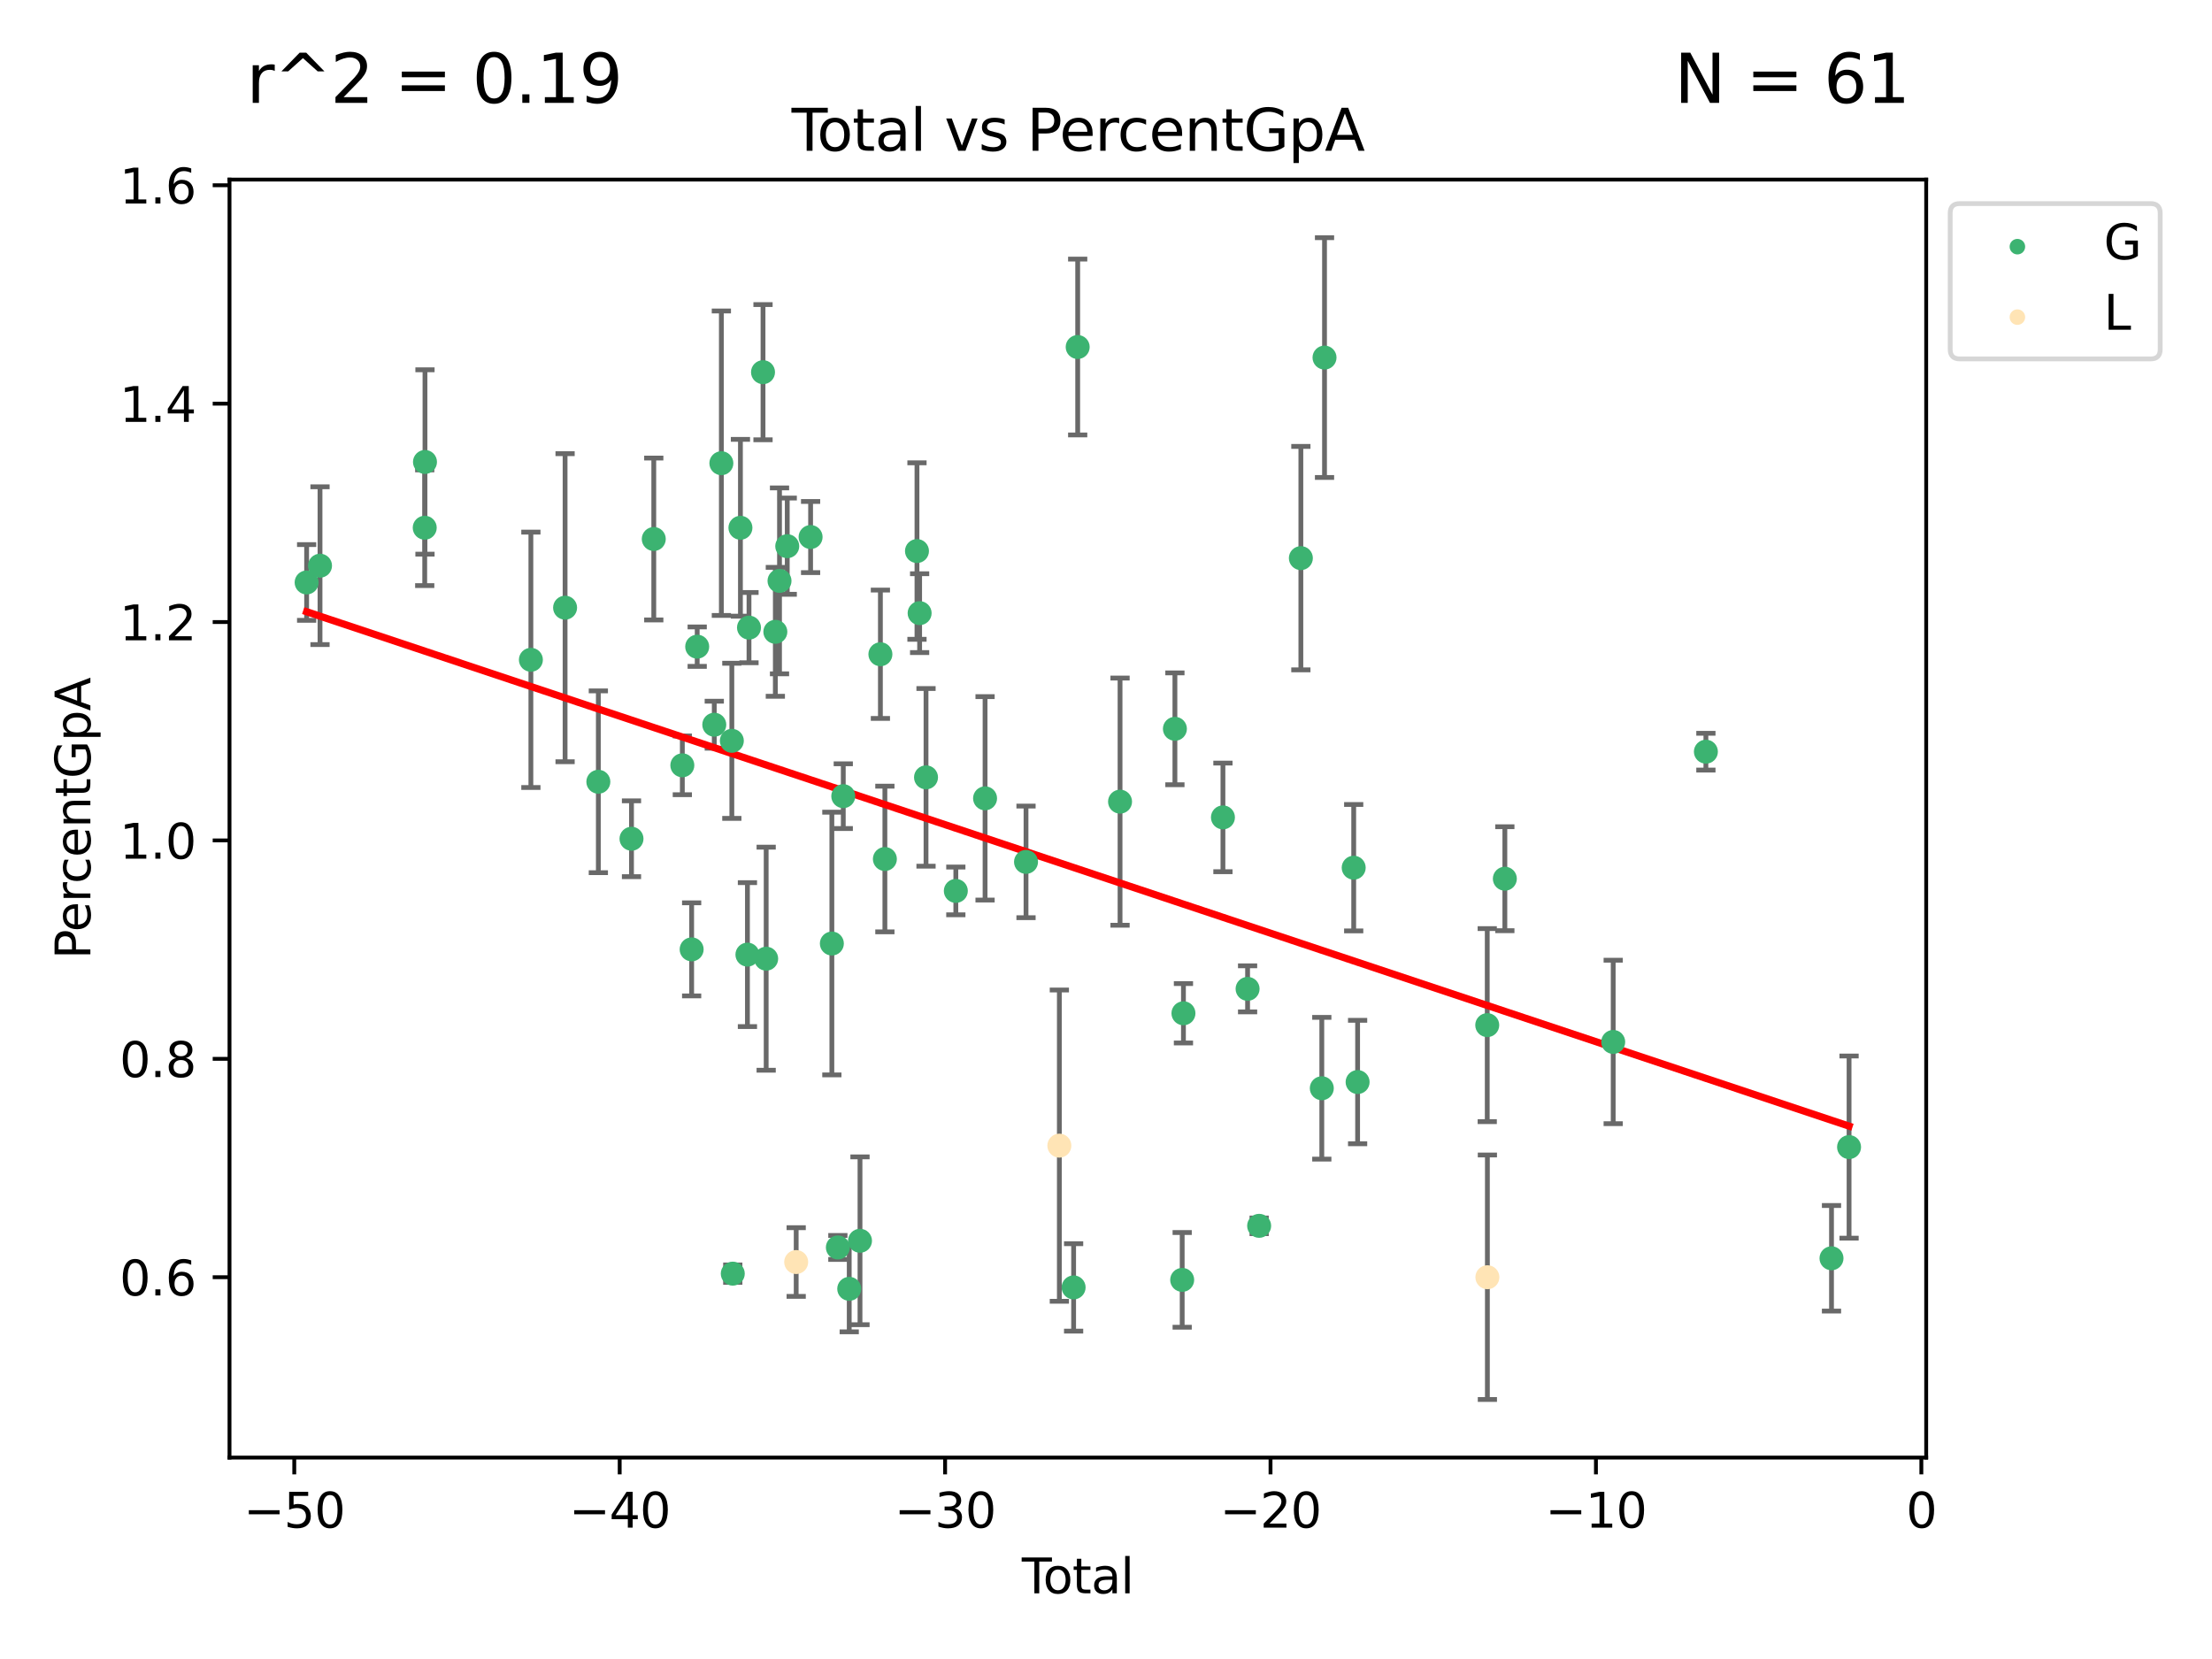 <?xml version="1.0" encoding="utf-8" standalone="no"?>
<!DOCTYPE svg PUBLIC "-//W3C//DTD SVG 1.1//EN"
  "http://www.w3.org/Graphics/SVG/1.1/DTD/svg11.dtd">
<svg xmlns:xlink="http://www.w3.org/1999/xlink" width="460.8pt" height="345.6pt" viewBox="0 0 460.8 345.6" xmlns="http://www.w3.org/2000/svg" version="1.1">
 <defs>
  <style type="text/css">*{stroke-linejoin: round; stroke-linecap: butt}</style>
 </defs>
 <g id="figure_1">
  <g id="patch_1">
   <path d="M 0 345.6 
L 460.8 345.6 
L 460.8 0 
L 0 0 
z
" style="fill: #ffffff"/>
  </g>
  <g id="axes_1">
   <g id="patch_2">
    <path d="M 47.81 303.64 
L 401.26 303.64 
L 401.26 37.411 
L 47.81 37.411 
z
" style="fill: #ffffff"/>
   </g>
   <g id="PathCollection_1">
    <defs>
     <path id="mb1b83dc4e5" d="M 0 1.118 
C 0.297 1.118 0.581 1 0.791 0.791 
C 1 0.581 1.118 0.297 1.118 0 
C 1.118 -0.297 1 -0.581 0.791 -0.791 
C 0.581 -1 0.297 -1.118 0 -1.118 
C -0.297 -1.118 -0.581 -1 -0.791 -0.791 
C -1 -0.581 -1.118 -0.297 -1.118 0 
C -1.118 0.297 -1 0.581 -0.791 0.791 
C -0.581 1 -0.297 1.118 0 1.118 
z
" style="stroke: #3cb371"/>
    </defs>
    <g clip-path="url(#pade3d1041e)">
     <use xlink:href="#mb1b83dc4e5" x="63.876" y="121.336" style="fill: #3cb371; stroke: #3cb371"/>
     <use xlink:href="#mb1b83dc4e5" x="66.665" y="117.844" style="fill: #3cb371; stroke: #3cb371"/>
     <use xlink:href="#mb1b83dc4e5" x="88.478" y="109.936" style="fill: #3cb371; stroke: #3cb371"/>
     <use xlink:href="#mb1b83dc4e5" x="88.531" y="96.236" style="fill: #3cb371; stroke: #3cb371"/>
     <use xlink:href="#mb1b83dc4e5" x="110.593" y="137.447" style="fill: #3cb371; stroke: #3cb371"/>
     <use xlink:href="#mb1b83dc4e5" x="117.718" y="126.592" style="fill: #3cb371; stroke: #3cb371"/>
     <use xlink:href="#mb1b83dc4e5" x="124.646" y="162.857" style="fill: #3cb371; stroke: #3cb371"/>
     <use xlink:href="#mb1b83dc4e5" x="131.553" y="174.726" style="fill: #3cb371; stroke: #3cb371"/>
     <use xlink:href="#mb1b83dc4e5" x="136.193" y="112.284" style="fill: #3cb371; stroke: #3cb371"/>
     <use xlink:href="#mb1b83dc4e5" x="142.142" y="159.429" style="fill: #3cb371; stroke: #3cb371"/>
     <use xlink:href="#mb1b83dc4e5" x="144.083" y="197.77" style="fill: #3cb371; stroke: #3cb371"/>
     <use xlink:href="#mb1b83dc4e5" x="145.239" y="134.712" style="fill: #3cb371; stroke: #3cb371"/>
     <use xlink:href="#mb1b83dc4e5" x="148.797" y="150.97" style="fill: #3cb371; stroke: #3cb371"/>
     <use xlink:href="#mb1b83dc4e5" x="150.273" y="96.496" style="fill: #3cb371; stroke: #3cb371"/>
     <use xlink:href="#mb1b83dc4e5" x="152.455" y="154.324" style="fill: #3cb371; stroke: #3cb371"/>
     <use xlink:href="#mb1b83dc4e5" x="152.65" y="265.324" style="fill: #3cb371; stroke: #3cb371"/>
     <use xlink:href="#mb1b83dc4e5" x="154.246" y="109.945" style="fill: #3cb371; stroke: #3cb371"/>
     <use xlink:href="#mb1b83dc4e5" x="155.705" y="198.864" style="fill: #3cb371; stroke: #3cb371"/>
     <use xlink:href="#mb1b83dc4e5" x="156.029" y="130.744" style="fill: #3cb371; stroke: #3cb371"/>
     <use xlink:href="#mb1b83dc4e5" x="158.95" y="77.531" style="fill: #3cb371; stroke: #3cb371"/>
     <use xlink:href="#mb1b83dc4e5" x="159.607" y="199.712" style="fill: #3cb371; stroke: #3cb371"/>
     <use xlink:href="#mb1b83dc4e5" x="161.518" y="131.618" style="fill: #3cb371; stroke: #3cb371"/>
     <use xlink:href="#mb1b83dc4e5" x="162.387" y="121.006" style="fill: #3cb371; stroke: #3cb371"/>
     <use xlink:href="#mb1b83dc4e5" x="163.998" y="113.78" style="fill: #3cb371; stroke: #3cb371"/>
     <use xlink:href="#mb1b83dc4e5" x="168.862" y="111.873" style="fill: #3cb371; stroke: #3cb371"/>
     <use xlink:href="#mb1b83dc4e5" x="173.292" y="196.555" style="fill: #3cb371; stroke: #3cb371"/>
     <use xlink:href="#mb1b83dc4e5" x="174.543" y="259.868" style="fill: #3cb371; stroke: #3cb371"/>
     <use xlink:href="#mb1b83dc4e5" x="175.67" y="165.855" style="fill: #3cb371; stroke: #3cb371"/>
     <use xlink:href="#mb1b83dc4e5" x="176.911" y="268.487" style="fill: #3cb371; stroke: #3cb371"/>
     <use xlink:href="#mb1b83dc4e5" x="179.153" y="258.478" style="fill: #3cb371; stroke: #3cb371"/>
     <use xlink:href="#mb1b83dc4e5" x="183.404" y="136.291" style="fill: #3cb371; stroke: #3cb371"/>
     <use xlink:href="#mb1b83dc4e5" x="184.337" y="178.948" style="fill: #3cb371; stroke: #3cb371"/>
     <use xlink:href="#mb1b83dc4e5" x="191.023" y="114.794" style="fill: #3cb371; stroke: #3cb371"/>
     <use xlink:href="#mb1b83dc4e5" x="191.575" y="127.729" style="fill: #3cb371; stroke: #3cb371"/>
     <use xlink:href="#mb1b83dc4e5" x="192.907" y="161.937" style="fill: #3cb371; stroke: #3cb371"/>
     <use xlink:href="#mb1b83dc4e5" x="199.116" y="185.594" style="fill: #3cb371; stroke: #3cb371"/>
     <use xlink:href="#mb1b83dc4e5" x="205.207" y="166.308" style="fill: #3cb371; stroke: #3cb371"/>
     <use xlink:href="#mb1b83dc4e5" x="213.738" y="179.547" style="fill: #3cb371; stroke: #3cb371"/>
     <use xlink:href="#mb1b83dc4e5" x="223.654" y="268.191" style="fill: #3cb371; stroke: #3cb371"/>
     <use xlink:href="#mb1b83dc4e5" x="224.502" y="72.289" style="fill: #3cb371; stroke: #3cb371"/>
     <use xlink:href="#mb1b83dc4e5" x="233.326" y="166.999" style="fill: #3cb371; stroke: #3cb371"/>
     <use xlink:href="#mb1b83dc4e5" x="244.755" y="151.825" style="fill: #3cb371; stroke: #3cb371"/>
     <use xlink:href="#mb1b83dc4e5" x="246.27" y="266.623" style="fill: #3cb371; stroke: #3cb371"/>
     <use xlink:href="#mb1b83dc4e5" x="246.534" y="211.085" style="fill: #3cb371; stroke: #3cb371"/>
     <use xlink:href="#mb1b83dc4e5" x="254.76" y="170.276" style="fill: #3cb371; stroke: #3cb371"/>
     <use xlink:href="#mb1b83dc4e5" x="259.895" y="205.998" style="fill: #3cb371; stroke: #3cb371"/>
     <use xlink:href="#mb1b83dc4e5" x="262.303" y="255.363" style="fill: #3cb371; stroke: #3cb371"/>
     <use xlink:href="#mb1b83dc4e5" x="270.994" y="116.268" style="fill: #3cb371; stroke: #3cb371"/>
     <use xlink:href="#mb1b83dc4e5" x="275.356" y="226.702" style="fill: #3cb371; stroke: #3cb371"/>
     <use xlink:href="#mb1b83dc4e5" x="275.922" y="74.49" style="fill: #3cb371; stroke: #3cb371"/>
     <use xlink:href="#mb1b83dc4e5" x="282" y="180.757" style="fill: #3cb371; stroke: #3cb371"/>
     <use xlink:href="#mb1b83dc4e5" x="282.815" y="225.409" style="fill: #3cb371; stroke: #3cb371"/>
     <use xlink:href="#mb1b83dc4e5" x="309.82" y="213.552" style="fill: #3cb371; stroke: #3cb371"/>
     <use xlink:href="#mb1b83dc4e5" x="313.487" y="183.051" style="fill: #3cb371; stroke: #3cb371"/>
     <use xlink:href="#mb1b83dc4e5" x="336.06" y="217.054" style="fill: #3cb371; stroke: #3cb371"/>
     <use xlink:href="#mb1b83dc4e5" x="355.369" y="156.59" style="fill: #3cb371; stroke: #3cb371"/>
     <use xlink:href="#mb1b83dc4e5" x="381.535" y="262.123" style="fill: #3cb371; stroke: #3cb371"/>
     <use xlink:href="#mb1b83dc4e5" x="385.194" y="238.959" style="fill: #3cb371; stroke: #3cb371"/>
    </g>
   </g>
   <g id="PathCollection_2">
    <defs>
     <path id="mc8292faf7a" d="M 0 1.118 
C 0.297 1.118 0.581 1 0.791 0.791 
C 1 0.581 1.118 0.297 1.118 0 
C 1.118 -0.297 1 -0.581 0.791 -0.791 
C 0.581 -1 0.297 -1.118 0 -1.118 
C -0.297 -1.118 -0.581 -1 -0.791 -0.791 
C -1 -0.581 -1.118 -0.297 -1.118 0 
C -1.118 0.297 -1 0.581 -0.791 0.791 
C -0.581 1 -0.297 1.118 0 1.118 
z
" style="stroke: #ffe4b5"/>
    </defs>
    <g clip-path="url(#pade3d1041e)">
     <use xlink:href="#mc8292faf7a" x="165.86" y="262.907" style="fill: #ffe4b5; stroke: #ffe4b5"/>
     <use xlink:href="#mc8292faf7a" x="220.682" y="238.659" style="fill: #ffe4b5; stroke: #ffe4b5"/>
     <use xlink:href="#mc8292faf7a" x="309.85" y="266.071" style="fill: #ffe4b5; stroke: #ffe4b5"/>
    </g>
   </g>
   <g id="matplotlib.axis_1">
    <g id="xtick_1">
     <g id="line2d_1">
      <defs>
       <path id="mc5a278ab98" d="M 0 0 
L 0 3.5 
" style="stroke: #000000; stroke-width: 0.8"/>
      </defs>
      <g>
       <use xlink:href="#mc5a278ab98" x="61.302" y="303.64" style="stroke: #000000; stroke-width: 0.8"/>
      </g>
     </g>
     <g id="text_1">
      <!-- −50 -->
      <g transform="translate(50.75 318.238)scale(0.1 -0.1)">
       <defs>
        <path id="DejaVuSans-2212" d="M 678 2272 
L 4684 2272 
L 4684 1741 
L 678 1741 
L 678 2272 
z
" transform="scale(0.016)"/>
        <path id="DejaVuSans-35" d="M 691 4666 
L 3169 4666 
L 3169 4134 
L 1269 4134 
L 1269 2991 
Q 1406 3038 1543 3061 
Q 1681 3084 1819 3084 
Q 2600 3084 3056 2656 
Q 3513 2228 3513 1497 
Q 3513 744 3044 326 
Q 2575 -91 1722 -91 
Q 1428 -91 1123 -41 
Q 819 9 494 109 
L 494 744 
Q 775 591 1075 516 
Q 1375 441 1709 441 
Q 2250 441 2565 725 
Q 2881 1009 2881 1497 
Q 2881 1984 2565 2268 
Q 2250 2553 1709 2553 
Q 1456 2553 1204 2497 
Q 953 2441 691 2322 
L 691 4666 
z
" transform="scale(0.016)"/>
        <path id="DejaVuSans-30" d="M 2034 4250 
Q 1547 4250 1301 3770 
Q 1056 3291 1056 2328 
Q 1056 1369 1301 889 
Q 1547 409 2034 409 
Q 2525 409 2770 889 
Q 3016 1369 3016 2328 
Q 3016 3291 2770 3770 
Q 2525 4250 2034 4250 
z
M 2034 4750 
Q 2819 4750 3233 4129 
Q 3647 3509 3647 2328 
Q 3647 1150 3233 529 
Q 2819 -91 2034 -91 
Q 1250 -91 836 529 
Q 422 1150 422 2328 
Q 422 3509 836 4129 
Q 1250 4750 2034 4750 
z
" transform="scale(0.016)"/>
       </defs>
       <use xlink:href="#DejaVuSans-2212"/>
       <use xlink:href="#DejaVuSans-35" x="83.789"/>
       <use xlink:href="#DejaVuSans-30" x="147.412"/>
      </g>
     </g>
    </g>
    <g id="xtick_2">
     <g id="line2d_2">
      <g>
       <use xlink:href="#mc5a278ab98" x="129.092" y="303.64" style="stroke: #000000; stroke-width: 0.8"/>
      </g>
     </g>
     <g id="text_2">
      <!-- −40 -->
      <g transform="translate(118.54 318.238)scale(0.1 -0.1)">
       <defs>
        <path id="DejaVuSans-34" d="M 2419 4116 
L 825 1625 
L 2419 1625 
L 2419 4116 
z
M 2253 4666 
L 3047 4666 
L 3047 1625 
L 3713 1625 
L 3713 1100 
L 3047 1100 
L 3047 0 
L 2419 0 
L 2419 1100 
L 313 1100 
L 313 1709 
L 2253 4666 
z
" transform="scale(0.016)"/>
       </defs>
       <use xlink:href="#DejaVuSans-2212"/>
       <use xlink:href="#DejaVuSans-34" x="83.789"/>
       <use xlink:href="#DejaVuSans-30" x="147.412"/>
      </g>
     </g>
    </g>
    <g id="xtick_3">
     <g id="line2d_3">
      <g>
       <use xlink:href="#mc5a278ab98" x="196.882" y="303.64" style="stroke: #000000; stroke-width: 0.8"/>
      </g>
     </g>
     <g id="text_3">
      <!-- −30 -->
      <g transform="translate(186.33 318.238)scale(0.1 -0.1)">
       <defs>
        <path id="DejaVuSans-33" d="M 2597 2516 
Q 3050 2419 3304 2112 
Q 3559 1806 3559 1356 
Q 3559 666 3084 287 
Q 2609 -91 1734 -91 
Q 1441 -91 1130 -33 
Q 819 25 488 141 
L 488 750 
Q 750 597 1062 519 
Q 1375 441 1716 441 
Q 2309 441 2620 675 
Q 2931 909 2931 1356 
Q 2931 1769 2642 2001 
Q 2353 2234 1838 2234 
L 1294 2234 
L 1294 2753 
L 1863 2753 
Q 2328 2753 2575 2939 
Q 2822 3125 2822 3475 
Q 2822 3834 2567 4026 
Q 2313 4219 1838 4219 
Q 1578 4219 1281 4162 
Q 984 4106 628 3988 
L 628 4550 
Q 988 4650 1302 4700 
Q 1616 4750 1894 4750 
Q 2613 4750 3031 4423 
Q 3450 4097 3450 3541 
Q 3450 3153 3228 2886 
Q 3006 2619 2597 2516 
z
" transform="scale(0.016)"/>
       </defs>
       <use xlink:href="#DejaVuSans-2212"/>
       <use xlink:href="#DejaVuSans-33" x="83.789"/>
       <use xlink:href="#DejaVuSans-30" x="147.412"/>
      </g>
     </g>
    </g>
    <g id="xtick_4">
     <g id="line2d_4">
      <g>
       <use xlink:href="#mc5a278ab98" x="264.673" y="303.64" style="stroke: #000000; stroke-width: 0.8"/>
      </g>
     </g>
     <g id="text_4">
      <!-- −20 -->
      <g transform="translate(254.12 318.238)scale(0.1 -0.1)">
       <defs>
        <path id="DejaVuSans-32" d="M 1228 531 
L 3431 531 
L 3431 0 
L 469 0 
L 469 531 
Q 828 903 1448 1529 
Q 2069 2156 2228 2338 
Q 2531 2678 2651 2914 
Q 2772 3150 2772 3378 
Q 2772 3750 2511 3984 
Q 2250 4219 1831 4219 
Q 1534 4219 1204 4116 
Q 875 4013 500 3803 
L 500 4441 
Q 881 4594 1212 4672 
Q 1544 4750 1819 4750 
Q 2544 4750 2975 4387 
Q 3406 4025 3406 3419 
Q 3406 3131 3298 2873 
Q 3191 2616 2906 2266 
Q 2828 2175 2409 1742 
Q 1991 1309 1228 531 
z
" transform="scale(0.016)"/>
       </defs>
       <use xlink:href="#DejaVuSans-2212"/>
       <use xlink:href="#DejaVuSans-32" x="83.789"/>
       <use xlink:href="#DejaVuSans-30" x="147.412"/>
      </g>
     </g>
    </g>
    <g id="xtick_5">
     <g id="line2d_5">
      <g>
       <use xlink:href="#mc5a278ab98" x="332.463" y="303.64" style="stroke: #000000; stroke-width: 0.8"/>
      </g>
     </g>
     <g id="text_5">
      <!-- −10 -->
      <g transform="translate(321.911 318.238)scale(0.1 -0.1)">
       <defs>
        <path id="DejaVuSans-31" d="M 794 531 
L 1825 531 
L 1825 4091 
L 703 3866 
L 703 4441 
L 1819 4666 
L 2450 4666 
L 2450 531 
L 3481 531 
L 3481 0 
L 794 0 
L 794 531 
z
" transform="scale(0.016)"/>
       </defs>
       <use xlink:href="#DejaVuSans-2212"/>
       <use xlink:href="#DejaVuSans-31" x="83.789"/>
       <use xlink:href="#DejaVuSans-30" x="147.412"/>
      </g>
     </g>
    </g>
    <g id="xtick_6">
     <g id="line2d_6">
      <g>
       <use xlink:href="#mc5a278ab98" x="400.253" y="303.64" style="stroke: #000000; stroke-width: 0.8"/>
      </g>
     </g>
     <g id="text_6">
      <!-- 0 -->
      <g transform="translate(397.072 318.238)scale(0.1 -0.1)">
       <use xlink:href="#DejaVuSans-30"/>
      </g>
     </g>
    </g>
    <g id="text_7">
     <!-- Total -->
     <g transform="translate(212.858 331.917)scale(0.1 -0.1)">
      <defs>
       <path id="DejaVuSans-54" d="M -19 4666 
L 3928 4666 
L 3928 4134 
L 2272 4134 
L 2272 0 
L 1638 0 
L 1638 4134 
L -19 4134 
L -19 4666 
z
" transform="scale(0.016)"/>
       <path id="DejaVuSans-6f" d="M 1959 3097 
Q 1497 3097 1228 2736 
Q 959 2375 959 1747 
Q 959 1119 1226 758 
Q 1494 397 1959 397 
Q 2419 397 2687 759 
Q 2956 1122 2956 1747 
Q 2956 2369 2687 2733 
Q 2419 3097 1959 3097 
z
M 1959 3584 
Q 2709 3584 3137 3096 
Q 3566 2609 3566 1747 
Q 3566 888 3137 398 
Q 2709 -91 1959 -91 
Q 1206 -91 779 398 
Q 353 888 353 1747 
Q 353 2609 779 3096 
Q 1206 3584 1959 3584 
z
" transform="scale(0.016)"/>
       <path id="DejaVuSans-74" d="M 1172 4494 
L 1172 3500 
L 2356 3500 
L 2356 3053 
L 1172 3053 
L 1172 1153 
Q 1172 725 1289 603 
Q 1406 481 1766 481 
L 2356 481 
L 2356 0 
L 1766 0 
Q 1100 0 847 248 
Q 594 497 594 1153 
L 594 3053 
L 172 3053 
L 172 3500 
L 594 3500 
L 594 4494 
L 1172 4494 
z
" transform="scale(0.016)"/>
       <path id="DejaVuSans-61" d="M 2194 1759 
Q 1497 1759 1228 1600 
Q 959 1441 959 1056 
Q 959 750 1161 570 
Q 1363 391 1709 391 
Q 2188 391 2477 730 
Q 2766 1069 2766 1631 
L 2766 1759 
L 2194 1759 
z
M 3341 1997 
L 3341 0 
L 2766 0 
L 2766 531 
Q 2569 213 2275 61 
Q 1981 -91 1556 -91 
Q 1019 -91 701 211 
Q 384 513 384 1019 
Q 384 1609 779 1909 
Q 1175 2209 1959 2209 
L 2766 2209 
L 2766 2266 
Q 2766 2663 2505 2880 
Q 2244 3097 1772 3097 
Q 1472 3097 1187 3025 
Q 903 2953 641 2809 
L 641 3341 
Q 956 3463 1253 3523 
Q 1550 3584 1831 3584 
Q 2591 3584 2966 3190 
Q 3341 2797 3341 1997 
z
" transform="scale(0.016)"/>
       <path id="DejaVuSans-6c" d="M 603 4863 
L 1178 4863 
L 1178 0 
L 603 0 
L 603 4863 
z
" transform="scale(0.016)"/>
      </defs>
      <use xlink:href="#DejaVuSans-54"/>
      <use xlink:href="#DejaVuSans-6f" x="44.084"/>
      <use xlink:href="#DejaVuSans-74" x="105.266"/>
      <use xlink:href="#DejaVuSans-61" x="144.475"/>
      <use xlink:href="#DejaVuSans-6c" x="205.754"/>
     </g>
    </g>
   </g>
   <g id="matplotlib.axis_2">
    <g id="ytick_1">
     <g id="line2d_7">
      <defs>
       <path id="mcedcbda4fa" d="M 0 0 
L -3.5 0 
" style="stroke: #000000; stroke-width: 0.8"/>
      </defs>
      <g>
       <use xlink:href="#mcedcbda4fa" x="47.81" y="266.068" style="stroke: #000000; stroke-width: 0.8"/>
      </g>
     </g>
     <g id="text_8">
      <!-- 0.6 -->
      <g transform="translate(24.907 269.867)scale(0.1 -0.1)">
       <defs>
        <path id="DejaVuSans-2e" d="M 684 794 
L 1344 794 
L 1344 0 
L 684 0 
L 684 794 
z
" transform="scale(0.016)"/>
        <path id="DejaVuSans-36" d="M 2113 2584 
Q 1688 2584 1439 2293 
Q 1191 2003 1191 1497 
Q 1191 994 1439 701 
Q 1688 409 2113 409 
Q 2538 409 2786 701 
Q 3034 994 3034 1497 
Q 3034 2003 2786 2293 
Q 2538 2584 2113 2584 
z
M 3366 4563 
L 3366 3988 
Q 3128 4100 2886 4159 
Q 2644 4219 2406 4219 
Q 1781 4219 1451 3797 
Q 1122 3375 1075 2522 
Q 1259 2794 1537 2939 
Q 1816 3084 2150 3084 
Q 2853 3084 3261 2657 
Q 3669 2231 3669 1497 
Q 3669 778 3244 343 
Q 2819 -91 2113 -91 
Q 1303 -91 875 529 
Q 447 1150 447 2328 
Q 447 3434 972 4092 
Q 1497 4750 2381 4750 
Q 2619 4750 2861 4703 
Q 3103 4656 3366 4563 
z
" transform="scale(0.016)"/>
       </defs>
       <use xlink:href="#DejaVuSans-30"/>
       <use xlink:href="#DejaVuSans-2e" x="63.623"/>
       <use xlink:href="#DejaVuSans-36" x="95.41"/>
      </g>
     </g>
    </g>
    <g id="ytick_2">
     <g id="line2d_8">
      <g>
       <use xlink:href="#mcedcbda4fa" x="47.81" y="220.573" style="stroke: #000000; stroke-width: 0.8"/>
      </g>
     </g>
     <g id="text_9">
      <!-- 0.8 -->
      <g transform="translate(24.907 224.372)scale(0.1 -0.1)">
       <defs>
        <path id="DejaVuSans-38" d="M 2034 2216 
Q 1584 2216 1326 1975 
Q 1069 1734 1069 1313 
Q 1069 891 1326 650 
Q 1584 409 2034 409 
Q 2484 409 2743 651 
Q 3003 894 3003 1313 
Q 3003 1734 2745 1975 
Q 2488 2216 2034 2216 
z
M 1403 2484 
Q 997 2584 770 2862 
Q 544 3141 544 3541 
Q 544 4100 942 4425 
Q 1341 4750 2034 4750 
Q 2731 4750 3128 4425 
Q 3525 4100 3525 3541 
Q 3525 3141 3298 2862 
Q 3072 2584 2669 2484 
Q 3125 2378 3379 2068 
Q 3634 1759 3634 1313 
Q 3634 634 3220 271 
Q 2806 -91 2034 -91 
Q 1263 -91 848 271 
Q 434 634 434 1313 
Q 434 1759 690 2068 
Q 947 2378 1403 2484 
z
M 1172 3481 
Q 1172 3119 1398 2916 
Q 1625 2713 2034 2713 
Q 2441 2713 2670 2916 
Q 2900 3119 2900 3481 
Q 2900 3844 2670 4047 
Q 2441 4250 2034 4250 
Q 1625 4250 1398 4047 
Q 1172 3844 1172 3481 
z
" transform="scale(0.016)"/>
       </defs>
       <use xlink:href="#DejaVuSans-30"/>
       <use xlink:href="#DejaVuSans-2e" x="63.623"/>
       <use xlink:href="#DejaVuSans-38" x="95.41"/>
      </g>
     </g>
    </g>
    <g id="ytick_3">
     <g id="line2d_9">
      <g>
       <use xlink:href="#mcedcbda4fa" x="47.81" y="175.078" style="stroke: #000000; stroke-width: 0.8"/>
      </g>
     </g>
     <g id="text_10">
      <!-- 1.0 -->
      <g transform="translate(24.907 178.878)scale(0.1 -0.1)">
       <use xlink:href="#DejaVuSans-31"/>
       <use xlink:href="#DejaVuSans-2e" x="63.623"/>
       <use xlink:href="#DejaVuSans-30" x="95.41"/>
      </g>
     </g>
    </g>
    <g id="ytick_4">
     <g id="line2d_10">
      <g>
       <use xlink:href="#mcedcbda4fa" x="47.81" y="129.583" style="stroke: #000000; stroke-width: 0.8"/>
      </g>
     </g>
     <g id="text_11">
      <!-- 1.2 -->
      <g transform="translate(24.907 133.383)scale(0.1 -0.1)">
       <use xlink:href="#DejaVuSans-31"/>
       <use xlink:href="#DejaVuSans-2e" x="63.623"/>
       <use xlink:href="#DejaVuSans-32" x="95.41"/>
      </g>
     </g>
    </g>
    <g id="ytick_5">
     <g id="line2d_11">
      <g>
       <use xlink:href="#mcedcbda4fa" x="47.81" y="84.089" style="stroke: #000000; stroke-width: 0.8"/>
      </g>
     </g>
     <g id="text_12">
      <!-- 1.4 -->
      <g transform="translate(24.907 87.888)scale(0.1 -0.1)">
       <use xlink:href="#DejaVuSans-31"/>
       <use xlink:href="#DejaVuSans-2e" x="63.623"/>
       <use xlink:href="#DejaVuSans-34" x="95.41"/>
      </g>
     </g>
    </g>
    <g id="ytick_6">
     <g id="line2d_12">
      <g>
       <use xlink:href="#mcedcbda4fa" x="47.81" y="38.594" style="stroke: #000000; stroke-width: 0.8"/>
      </g>
     </g>
     <g id="text_13">
      <!-- 1.6 -->
      <g transform="translate(24.907 42.393)scale(0.1 -0.1)">
       <use xlink:href="#DejaVuSans-31"/>
       <use xlink:href="#DejaVuSans-2e" x="63.623"/>
       <use xlink:href="#DejaVuSans-36" x="95.41"/>
      </g>
     </g>
    </g>
    <g id="text_14">
     <!-- PercentGpA -->
     <g transform="translate(18.827 199.802)rotate(-90)scale(0.1 -0.1)">
      <defs>
       <path id="DejaVuSans-50" d="M 1259 4147 
L 1259 2394 
L 2053 2394 
Q 2494 2394 2734 2622 
Q 2975 2850 2975 3272 
Q 2975 3691 2734 3919 
Q 2494 4147 2053 4147 
L 1259 4147 
z
M 628 4666 
L 2053 4666 
Q 2838 4666 3239 4311 
Q 3641 3956 3641 3272 
Q 3641 2581 3239 2228 
Q 2838 1875 2053 1875 
L 1259 1875 
L 1259 0 
L 628 0 
L 628 4666 
z
" transform="scale(0.016)"/>
       <path id="DejaVuSans-65" d="M 3597 1894 
L 3597 1613 
L 953 1613 
Q 991 1019 1311 708 
Q 1631 397 2203 397 
Q 2534 397 2845 478 
Q 3156 559 3463 722 
L 3463 178 
Q 3153 47 2828 -22 
Q 2503 -91 2169 -91 
Q 1331 -91 842 396 
Q 353 884 353 1716 
Q 353 2575 817 3079 
Q 1281 3584 2069 3584 
Q 2775 3584 3186 3129 
Q 3597 2675 3597 1894 
z
M 3022 2063 
Q 3016 2534 2758 2815 
Q 2500 3097 2075 3097 
Q 1594 3097 1305 2825 
Q 1016 2553 972 2059 
L 3022 2063 
z
" transform="scale(0.016)"/>
       <path id="DejaVuSans-72" d="M 2631 2963 
Q 2534 3019 2420 3045 
Q 2306 3072 2169 3072 
Q 1681 3072 1420 2755 
Q 1159 2438 1159 1844 
L 1159 0 
L 581 0 
L 581 3500 
L 1159 3500 
L 1159 2956 
Q 1341 3275 1631 3429 
Q 1922 3584 2338 3584 
Q 2397 3584 2469 3576 
Q 2541 3569 2628 3553 
L 2631 2963 
z
" transform="scale(0.016)"/>
       <path id="DejaVuSans-63" d="M 3122 3366 
L 3122 2828 
Q 2878 2963 2633 3030 
Q 2388 3097 2138 3097 
Q 1578 3097 1268 2742 
Q 959 2388 959 1747 
Q 959 1106 1268 751 
Q 1578 397 2138 397 
Q 2388 397 2633 464 
Q 2878 531 3122 666 
L 3122 134 
Q 2881 22 2623 -34 
Q 2366 -91 2075 -91 
Q 1284 -91 818 406 
Q 353 903 353 1747 
Q 353 2603 823 3093 
Q 1294 3584 2113 3584 
Q 2378 3584 2631 3529 
Q 2884 3475 3122 3366 
z
" transform="scale(0.016)"/>
       <path id="DejaVuSans-6e" d="M 3513 2113 
L 3513 0 
L 2938 0 
L 2938 2094 
Q 2938 2591 2744 2837 
Q 2550 3084 2163 3084 
Q 1697 3084 1428 2787 
Q 1159 2491 1159 1978 
L 1159 0 
L 581 0 
L 581 3500 
L 1159 3500 
L 1159 2956 
Q 1366 3272 1645 3428 
Q 1925 3584 2291 3584 
Q 2894 3584 3203 3211 
Q 3513 2838 3513 2113 
z
" transform="scale(0.016)"/>
       <path id="DejaVuSans-47" d="M 3809 666 
L 3809 1919 
L 2778 1919 
L 2778 2438 
L 4434 2438 
L 4434 434 
Q 4069 175 3628 42 
Q 3188 -91 2688 -91 
Q 1594 -91 976 548 
Q 359 1188 359 2328 
Q 359 3472 976 4111 
Q 1594 4750 2688 4750 
Q 3144 4750 3555 4637 
Q 3966 4525 4313 4306 
L 4313 3634 
Q 3963 3931 3569 4081 
Q 3175 4231 2741 4231 
Q 1884 4231 1454 3753 
Q 1025 3275 1025 2328 
Q 1025 1384 1454 906 
Q 1884 428 2741 428 
Q 3075 428 3337 486 
Q 3600 544 3809 666 
z
" transform="scale(0.016)"/>
       <path id="DejaVuSans-70" d="M 1159 525 
L 1159 -1331 
L 581 -1331 
L 581 3500 
L 1159 3500 
L 1159 2969 
Q 1341 3281 1617 3432 
Q 1894 3584 2278 3584 
Q 2916 3584 3314 3078 
Q 3713 2572 3713 1747 
Q 3713 922 3314 415 
Q 2916 -91 2278 -91 
Q 1894 -91 1617 61 
Q 1341 213 1159 525 
z
M 3116 1747 
Q 3116 2381 2855 2742 
Q 2594 3103 2138 3103 
Q 1681 3103 1420 2742 
Q 1159 2381 1159 1747 
Q 1159 1113 1420 752 
Q 1681 391 2138 391 
Q 2594 391 2855 752 
Q 3116 1113 3116 1747 
z
" transform="scale(0.016)"/>
       <path id="DejaVuSans-41" d="M 2188 4044 
L 1331 1722 
L 3047 1722 
L 2188 4044 
z
M 1831 4666 
L 2547 4666 
L 4325 0 
L 3669 0 
L 3244 1197 
L 1141 1197 
L 716 0 
L 50 0 
L 1831 4666 
z
" transform="scale(0.016)"/>
      </defs>
      <use xlink:href="#DejaVuSans-50"/>
      <use xlink:href="#DejaVuSans-65" x="56.678"/>
      <use xlink:href="#DejaVuSans-72" x="118.201"/>
      <use xlink:href="#DejaVuSans-63" x="157.064"/>
      <use xlink:href="#DejaVuSans-65" x="212.045"/>
      <use xlink:href="#DejaVuSans-6e" x="273.568"/>
      <use xlink:href="#DejaVuSans-74" x="336.947"/>
      <use xlink:href="#DejaVuSans-47" x="376.156"/>
      <use xlink:href="#DejaVuSans-70" x="453.646"/>
      <use xlink:href="#DejaVuSans-41" x="517.123"/>
     </g>
    </g>
   </g>
   <g id="LineCollection_1">
    <path d="M 63.876 129.225 
L 63.876 113.447 
" clip-path="url(#pade3d1041e)" style="fill: none; stroke: #696969"/>
    <path d="M 66.665 134.28 
L 66.665 101.409 
" clip-path="url(#pade3d1041e)" style="fill: none; stroke: #696969"/>
    <path d="M 88.478 121.986 
L 88.478 97.886 
" clip-path="url(#pade3d1041e)" style="fill: none; stroke: #696969"/>
    <path d="M 88.531 115.437 
L 88.531 77.035 
" clip-path="url(#pade3d1041e)" style="fill: none; stroke: #696969"/>
    <path d="M 110.593 164.047 
L 110.593 110.848 
" clip-path="url(#pade3d1041e)" style="fill: none; stroke: #696969"/>
    <path d="M 117.718 158.677 
L 117.718 94.506 
" clip-path="url(#pade3d1041e)" style="fill: none; stroke: #696969"/>
    <path d="M 124.646 181.791 
L 124.646 143.923 
" clip-path="url(#pade3d1041e)" style="fill: none; stroke: #696969"/>
    <path d="M 131.553 182.623 
L 131.553 166.83 
" clip-path="url(#pade3d1041e)" style="fill: none; stroke: #696969"/>
    <path d="M 136.193 129.145 
L 136.193 95.423 
" clip-path="url(#pade3d1041e)" style="fill: none; stroke: #696969"/>
    <path d="M 142.142 165.55 
L 142.142 153.308 
" clip-path="url(#pade3d1041e)" style="fill: none; stroke: #696969"/>
    <path d="M 144.083 207.463 
L 144.083 188.077 
" clip-path="url(#pade3d1041e)" style="fill: none; stroke: #696969"/>
    <path d="M 145.239 138.817 
L 145.239 130.606 
" clip-path="url(#pade3d1041e)" style="fill: none; stroke: #696969"/>
    <path d="M 148.797 155.87 
L 148.797 146.07 
" clip-path="url(#pade3d1041e)" style="fill: none; stroke: #696969"/>
    <path d="M 150.273 128.21 
L 150.273 64.782 
" clip-path="url(#pade3d1041e)" style="fill: none; stroke: #696969"/>
    <path d="M 152.455 170.483 
L 152.455 138.166 
" clip-path="url(#pade3d1041e)" style="fill: none; stroke: #696969"/>
    <path d="M 152.65 267.13 
L 152.65 263.518 
" clip-path="url(#pade3d1041e)" style="fill: none; stroke: #696969"/>
    <path d="M 154.246 128.36 
L 154.246 91.53 
" clip-path="url(#pade3d1041e)" style="fill: none; stroke: #696969"/>
    <path d="M 155.705 213.854 
L 155.705 183.874 
" clip-path="url(#pade3d1041e)" style="fill: none; stroke: #696969"/>
    <path d="M 156.029 138.058 
L 156.029 123.43 
" clip-path="url(#pade3d1041e)" style="fill: none; stroke: #696969"/>
    <path d="M 158.95 91.616 
L 158.95 63.447 
" clip-path="url(#pade3d1041e)" style="fill: none; stroke: #696969"/>
    <path d="M 159.607 222.944 
L 159.607 176.48 
" clip-path="url(#pade3d1041e)" style="fill: none; stroke: #696969"/>
    <path d="M 161.518 145.047 
L 161.518 118.189 
" clip-path="url(#pade3d1041e)" style="fill: none; stroke: #696969"/>
    <path d="M 162.387 140.373 
L 162.387 101.64 
" clip-path="url(#pade3d1041e)" style="fill: none; stroke: #696969"/>
    <path d="M 163.998 123.803 
L 163.998 103.757 
" clip-path="url(#pade3d1041e)" style="fill: none; stroke: #696969"/>
    <path d="M 168.862 119.284 
L 168.862 104.463 
" clip-path="url(#pade3d1041e)" style="fill: none; stroke: #696969"/>
    <path d="M 173.292 223.917 
L 173.292 169.194 
" clip-path="url(#pade3d1041e)" style="fill: none; stroke: #696969"/>
    <path d="M 174.543 262.371 
L 174.543 257.366 
" clip-path="url(#pade3d1041e)" style="fill: none; stroke: #696969"/>
    <path d="M 175.67 172.598 
L 175.67 159.112 
" clip-path="url(#pade3d1041e)" style="fill: none; stroke: #696969"/>
    <path d="M 176.911 277.443 
L 176.911 259.531 
" clip-path="url(#pade3d1041e)" style="fill: none; stroke: #696969"/>
    <path d="M 179.153 275.957 
L 179.153 241 
" clip-path="url(#pade3d1041e)" style="fill: none; stroke: #696969"/>
    <path d="M 183.404 149.659 
L 183.404 122.924 
" clip-path="url(#pade3d1041e)" style="fill: none; stroke: #696969"/>
    <path d="M 184.337 194.123 
L 184.337 163.773 
" clip-path="url(#pade3d1041e)" style="fill: none; stroke: #696969"/>
    <path d="M 191.023 133.179 
L 191.023 96.41 
" clip-path="url(#pade3d1041e)" style="fill: none; stroke: #696969"/>
    <path d="M 191.575 135.942 
L 191.575 119.517 
" clip-path="url(#pade3d1041e)" style="fill: none; stroke: #696969"/>
    <path d="M 192.907 180.439 
L 192.907 143.435 
" clip-path="url(#pade3d1041e)" style="fill: none; stroke: #696969"/>
    <path d="M 199.116 190.565 
L 199.116 180.623 
" clip-path="url(#pade3d1041e)" style="fill: none; stroke: #696969"/>
    <path d="M 205.207 187.494 
L 205.207 145.121 
" clip-path="url(#pade3d1041e)" style="fill: none; stroke: #696969"/>
    <path d="M 213.738 191.173 
L 213.738 167.921 
" clip-path="url(#pade3d1041e)" style="fill: none; stroke: #696969"/>
    <path d="M 223.654 277.296 
L 223.654 259.086 
" clip-path="url(#pade3d1041e)" style="fill: none; stroke: #696969"/>
    <path d="M 224.502 90.602 
L 224.502 53.977 
" clip-path="url(#pade3d1041e)" style="fill: none; stroke: #696969"/>
    <path d="M 233.326 192.747 
L 233.326 141.251 
" clip-path="url(#pade3d1041e)" style="fill: none; stroke: #696969"/>
    <path d="M 244.755 163.476 
L 244.755 140.175 
" clip-path="url(#pade3d1041e)" style="fill: none; stroke: #696969"/>
    <path d="M 246.27 276.489 
L 246.27 256.757 
" clip-path="url(#pade3d1041e)" style="fill: none; stroke: #696969"/>
    <path d="M 246.534 217.272 
L 246.534 204.899 
" clip-path="url(#pade3d1041e)" style="fill: none; stroke: #696969"/>
    <path d="M 254.76 181.592 
L 254.76 158.96 
" clip-path="url(#pade3d1041e)" style="fill: none; stroke: #696969"/>
    <path d="M 259.895 210.798 
L 259.895 201.197 
" clip-path="url(#pade3d1041e)" style="fill: none; stroke: #696969"/>
    <path d="M 262.303 256.991 
L 262.303 253.735 
" clip-path="url(#pade3d1041e)" style="fill: none; stroke: #696969"/>
    <path d="M 270.994 139.541 
L 270.994 92.995 
" clip-path="url(#pade3d1041e)" style="fill: none; stroke: #696969"/>
    <path d="M 275.356 241.469 
L 275.356 211.934 
" clip-path="url(#pade3d1041e)" style="fill: none; stroke: #696969"/>
    <path d="M 275.922 99.468 
L 275.922 49.513 
" clip-path="url(#pade3d1041e)" style="fill: none; stroke: #696969"/>
    <path d="M 282 193.922 
L 282 167.592 
" clip-path="url(#pade3d1041e)" style="fill: none; stroke: #696969"/>
    <path d="M 282.815 238.263 
L 282.815 212.555 
" clip-path="url(#pade3d1041e)" style="fill: none; stroke: #696969"/>
    <path d="M 309.82 233.657 
L 309.82 193.446 
" clip-path="url(#pade3d1041e)" style="fill: none; stroke: #696969"/>
    <path d="M 313.487 193.879 
L 313.487 172.223 
" clip-path="url(#pade3d1041e)" style="fill: none; stroke: #696969"/>
    <path d="M 336.06 234.077 
L 336.06 200.032 
" clip-path="url(#pade3d1041e)" style="fill: none; stroke: #696969"/>
    <path d="M 355.369 160.418 
L 355.369 152.762 
" clip-path="url(#pade3d1041e)" style="fill: none; stroke: #696969"/>
    <path d="M 381.535 273.117 
L 381.535 251.129 
" clip-path="url(#pade3d1041e)" style="fill: none; stroke: #696969"/>
    <path d="M 385.194 257.935 
L 385.194 219.982 
" clip-path="url(#pade3d1041e)" style="fill: none; stroke: #696969"/>
   </g>
   <g id="line2d_13">
    <defs>
     <path id="m7e8fa38551" d="M 2 0 
L -2 -0 
" style="stroke: #696969"/>
    </defs>
    <g clip-path="url(#pade3d1041e)">
     <use xlink:href="#m7e8fa38551" x="63.876" y="129.225" style="fill: #696969; stroke: #696969"/>
     <use xlink:href="#m7e8fa38551" x="66.665" y="134.28" style="fill: #696969; stroke: #696969"/>
     <use xlink:href="#m7e8fa38551" x="88.478" y="121.986" style="fill: #696969; stroke: #696969"/>
     <use xlink:href="#m7e8fa38551" x="88.531" y="115.437" style="fill: #696969; stroke: #696969"/>
     <use xlink:href="#m7e8fa38551" x="110.593" y="164.047" style="fill: #696969; stroke: #696969"/>
     <use xlink:href="#m7e8fa38551" x="117.718" y="158.677" style="fill: #696969; stroke: #696969"/>
     <use xlink:href="#m7e8fa38551" x="124.646" y="181.791" style="fill: #696969; stroke: #696969"/>
     <use xlink:href="#m7e8fa38551" x="131.553" y="182.623" style="fill: #696969; stroke: #696969"/>
     <use xlink:href="#m7e8fa38551" x="136.193" y="129.145" style="fill: #696969; stroke: #696969"/>
     <use xlink:href="#m7e8fa38551" x="142.142" y="165.55" style="fill: #696969; stroke: #696969"/>
     <use xlink:href="#m7e8fa38551" x="144.083" y="207.463" style="fill: #696969; stroke: #696969"/>
     <use xlink:href="#m7e8fa38551" x="145.239" y="138.817" style="fill: #696969; stroke: #696969"/>
     <use xlink:href="#m7e8fa38551" x="148.797" y="155.87" style="fill: #696969; stroke: #696969"/>
     <use xlink:href="#m7e8fa38551" x="150.273" y="128.21" style="fill: #696969; stroke: #696969"/>
     <use xlink:href="#m7e8fa38551" x="152.455" y="170.483" style="fill: #696969; stroke: #696969"/>
     <use xlink:href="#m7e8fa38551" x="152.65" y="267.13" style="fill: #696969; stroke: #696969"/>
     <use xlink:href="#m7e8fa38551" x="154.246" y="128.36" style="fill: #696969; stroke: #696969"/>
     <use xlink:href="#m7e8fa38551" x="155.705" y="213.854" style="fill: #696969; stroke: #696969"/>
     <use xlink:href="#m7e8fa38551" x="156.029" y="138.058" style="fill: #696969; stroke: #696969"/>
     <use xlink:href="#m7e8fa38551" x="158.95" y="91.616" style="fill: #696969; stroke: #696969"/>
     <use xlink:href="#m7e8fa38551" x="159.607" y="222.944" style="fill: #696969; stroke: #696969"/>
     <use xlink:href="#m7e8fa38551" x="161.518" y="145.047" style="fill: #696969; stroke: #696969"/>
     <use xlink:href="#m7e8fa38551" x="162.387" y="140.373" style="fill: #696969; stroke: #696969"/>
     <use xlink:href="#m7e8fa38551" x="163.998" y="123.803" style="fill: #696969; stroke: #696969"/>
     <use xlink:href="#m7e8fa38551" x="168.862" y="119.284" style="fill: #696969; stroke: #696969"/>
     <use xlink:href="#m7e8fa38551" x="173.292" y="223.917" style="fill: #696969; stroke: #696969"/>
     <use xlink:href="#m7e8fa38551" x="174.543" y="262.371" style="fill: #696969; stroke: #696969"/>
     <use xlink:href="#m7e8fa38551" x="175.67" y="172.598" style="fill: #696969; stroke: #696969"/>
     <use xlink:href="#m7e8fa38551" x="176.911" y="277.443" style="fill: #696969; stroke: #696969"/>
     <use xlink:href="#m7e8fa38551" x="179.153" y="275.957" style="fill: #696969; stroke: #696969"/>
     <use xlink:href="#m7e8fa38551" x="183.404" y="149.659" style="fill: #696969; stroke: #696969"/>
     <use xlink:href="#m7e8fa38551" x="184.337" y="194.123" style="fill: #696969; stroke: #696969"/>
     <use xlink:href="#m7e8fa38551" x="191.023" y="133.179" style="fill: #696969; stroke: #696969"/>
     <use xlink:href="#m7e8fa38551" x="191.575" y="135.942" style="fill: #696969; stroke: #696969"/>
     <use xlink:href="#m7e8fa38551" x="192.907" y="180.439" style="fill: #696969; stroke: #696969"/>
     <use xlink:href="#m7e8fa38551" x="199.116" y="190.565" style="fill: #696969; stroke: #696969"/>
     <use xlink:href="#m7e8fa38551" x="205.207" y="187.494" style="fill: #696969; stroke: #696969"/>
     <use xlink:href="#m7e8fa38551" x="213.738" y="191.173" style="fill: #696969; stroke: #696969"/>
     <use xlink:href="#m7e8fa38551" x="223.654" y="277.296" style="fill: #696969; stroke: #696969"/>
     <use xlink:href="#m7e8fa38551" x="224.502" y="90.602" style="fill: #696969; stroke: #696969"/>
     <use xlink:href="#m7e8fa38551" x="233.326" y="192.747" style="fill: #696969; stroke: #696969"/>
     <use xlink:href="#m7e8fa38551" x="244.755" y="163.476" style="fill: #696969; stroke: #696969"/>
     <use xlink:href="#m7e8fa38551" x="246.27" y="276.489" style="fill: #696969; stroke: #696969"/>
     <use xlink:href="#m7e8fa38551" x="246.534" y="217.272" style="fill: #696969; stroke: #696969"/>
     <use xlink:href="#m7e8fa38551" x="254.76" y="181.592" style="fill: #696969; stroke: #696969"/>
     <use xlink:href="#m7e8fa38551" x="259.895" y="210.798" style="fill: #696969; stroke: #696969"/>
     <use xlink:href="#m7e8fa38551" x="262.303" y="256.991" style="fill: #696969; stroke: #696969"/>
     <use xlink:href="#m7e8fa38551" x="270.994" y="139.541" style="fill: #696969; stroke: #696969"/>
     <use xlink:href="#m7e8fa38551" x="275.356" y="241.469" style="fill: #696969; stroke: #696969"/>
     <use xlink:href="#m7e8fa38551" x="275.922" y="99.468" style="fill: #696969; stroke: #696969"/>
     <use xlink:href="#m7e8fa38551" x="282" y="193.922" style="fill: #696969; stroke: #696969"/>
     <use xlink:href="#m7e8fa38551" x="282.815" y="238.263" style="fill: #696969; stroke: #696969"/>
     <use xlink:href="#m7e8fa38551" x="309.82" y="233.657" style="fill: #696969; stroke: #696969"/>
     <use xlink:href="#m7e8fa38551" x="313.487" y="193.879" style="fill: #696969; stroke: #696969"/>
     <use xlink:href="#m7e8fa38551" x="336.06" y="234.077" style="fill: #696969; stroke: #696969"/>
     <use xlink:href="#m7e8fa38551" x="355.369" y="160.418" style="fill: #696969; stroke: #696969"/>
     <use xlink:href="#m7e8fa38551" x="381.535" y="273.117" style="fill: #696969; stroke: #696969"/>
     <use xlink:href="#m7e8fa38551" x="385.194" y="257.935" style="fill: #696969; stroke: #696969"/>
    </g>
   </g>
   <g id="line2d_14">
    <g clip-path="url(#pade3d1041e)">
     <use xlink:href="#m7e8fa38551" x="63.876" y="113.447" style="fill: #696969; stroke: #696969"/>
     <use xlink:href="#m7e8fa38551" x="66.665" y="101.409" style="fill: #696969; stroke: #696969"/>
     <use xlink:href="#m7e8fa38551" x="88.478" y="97.886" style="fill: #696969; stroke: #696969"/>
     <use xlink:href="#m7e8fa38551" x="88.531" y="77.035" style="fill: #696969; stroke: #696969"/>
     <use xlink:href="#m7e8fa38551" x="110.593" y="110.848" style="fill: #696969; stroke: #696969"/>
     <use xlink:href="#m7e8fa38551" x="117.718" y="94.506" style="fill: #696969; stroke: #696969"/>
     <use xlink:href="#m7e8fa38551" x="124.646" y="143.923" style="fill: #696969; stroke: #696969"/>
     <use xlink:href="#m7e8fa38551" x="131.553" y="166.83" style="fill: #696969; stroke: #696969"/>
     <use xlink:href="#m7e8fa38551" x="136.193" y="95.423" style="fill: #696969; stroke: #696969"/>
     <use xlink:href="#m7e8fa38551" x="142.142" y="153.308" style="fill: #696969; stroke: #696969"/>
     <use xlink:href="#m7e8fa38551" x="144.083" y="188.077" style="fill: #696969; stroke: #696969"/>
     <use xlink:href="#m7e8fa38551" x="145.239" y="130.606" style="fill: #696969; stroke: #696969"/>
     <use xlink:href="#m7e8fa38551" x="148.797" y="146.07" style="fill: #696969; stroke: #696969"/>
     <use xlink:href="#m7e8fa38551" x="150.273" y="64.782" style="fill: #696969; stroke: #696969"/>
     <use xlink:href="#m7e8fa38551" x="152.455" y="138.166" style="fill: #696969; stroke: #696969"/>
     <use xlink:href="#m7e8fa38551" x="152.65" y="263.518" style="fill: #696969; stroke: #696969"/>
     <use xlink:href="#m7e8fa38551" x="154.246" y="91.53" style="fill: #696969; stroke: #696969"/>
     <use xlink:href="#m7e8fa38551" x="155.705" y="183.874" style="fill: #696969; stroke: #696969"/>
     <use xlink:href="#m7e8fa38551" x="156.029" y="123.43" style="fill: #696969; stroke: #696969"/>
     <use xlink:href="#m7e8fa38551" x="158.95" y="63.447" style="fill: #696969; stroke: #696969"/>
     <use xlink:href="#m7e8fa38551" x="159.607" y="176.48" style="fill: #696969; stroke: #696969"/>
     <use xlink:href="#m7e8fa38551" x="161.518" y="118.189" style="fill: #696969; stroke: #696969"/>
     <use xlink:href="#m7e8fa38551" x="162.387" y="101.64" style="fill: #696969; stroke: #696969"/>
     <use xlink:href="#m7e8fa38551" x="163.998" y="103.757" style="fill: #696969; stroke: #696969"/>
     <use xlink:href="#m7e8fa38551" x="168.862" y="104.463" style="fill: #696969; stroke: #696969"/>
     <use xlink:href="#m7e8fa38551" x="173.292" y="169.194" style="fill: #696969; stroke: #696969"/>
     <use xlink:href="#m7e8fa38551" x="174.543" y="257.366" style="fill: #696969; stroke: #696969"/>
     <use xlink:href="#m7e8fa38551" x="175.67" y="159.112" style="fill: #696969; stroke: #696969"/>
     <use xlink:href="#m7e8fa38551" x="176.911" y="259.531" style="fill: #696969; stroke: #696969"/>
     <use xlink:href="#m7e8fa38551" x="179.153" y="241" style="fill: #696969; stroke: #696969"/>
     <use xlink:href="#m7e8fa38551" x="183.404" y="122.924" style="fill: #696969; stroke: #696969"/>
     <use xlink:href="#m7e8fa38551" x="184.337" y="163.773" style="fill: #696969; stroke: #696969"/>
     <use xlink:href="#m7e8fa38551" x="191.023" y="96.41" style="fill: #696969; stroke: #696969"/>
     <use xlink:href="#m7e8fa38551" x="191.575" y="119.517" style="fill: #696969; stroke: #696969"/>
     <use xlink:href="#m7e8fa38551" x="192.907" y="143.435" style="fill: #696969; stroke: #696969"/>
     <use xlink:href="#m7e8fa38551" x="199.116" y="180.623" style="fill: #696969; stroke: #696969"/>
     <use xlink:href="#m7e8fa38551" x="205.207" y="145.121" style="fill: #696969; stroke: #696969"/>
     <use xlink:href="#m7e8fa38551" x="213.738" y="167.921" style="fill: #696969; stroke: #696969"/>
     <use xlink:href="#m7e8fa38551" x="223.654" y="259.086" style="fill: #696969; stroke: #696969"/>
     <use xlink:href="#m7e8fa38551" x="224.502" y="53.977" style="fill: #696969; stroke: #696969"/>
     <use xlink:href="#m7e8fa38551" x="233.326" y="141.251" style="fill: #696969; stroke: #696969"/>
     <use xlink:href="#m7e8fa38551" x="244.755" y="140.175" style="fill: #696969; stroke: #696969"/>
     <use xlink:href="#m7e8fa38551" x="246.27" y="256.757" style="fill: #696969; stroke: #696969"/>
     <use xlink:href="#m7e8fa38551" x="246.534" y="204.899" style="fill: #696969; stroke: #696969"/>
     <use xlink:href="#m7e8fa38551" x="254.76" y="158.96" style="fill: #696969; stroke: #696969"/>
     <use xlink:href="#m7e8fa38551" x="259.895" y="201.197" style="fill: #696969; stroke: #696969"/>
     <use xlink:href="#m7e8fa38551" x="262.303" y="253.735" style="fill: #696969; stroke: #696969"/>
     <use xlink:href="#m7e8fa38551" x="270.994" y="92.995" style="fill: #696969; stroke: #696969"/>
     <use xlink:href="#m7e8fa38551" x="275.356" y="211.934" style="fill: #696969; stroke: #696969"/>
     <use xlink:href="#m7e8fa38551" x="275.922" y="49.513" style="fill: #696969; stroke: #696969"/>
     <use xlink:href="#m7e8fa38551" x="282" y="167.592" style="fill: #696969; stroke: #696969"/>
     <use xlink:href="#m7e8fa38551" x="282.815" y="212.555" style="fill: #696969; stroke: #696969"/>
     <use xlink:href="#m7e8fa38551" x="309.82" y="193.446" style="fill: #696969; stroke: #696969"/>
     <use xlink:href="#m7e8fa38551" x="313.487" y="172.223" style="fill: #696969; stroke: #696969"/>
     <use xlink:href="#m7e8fa38551" x="336.06" y="200.032" style="fill: #696969; stroke: #696969"/>
     <use xlink:href="#m7e8fa38551" x="355.369" y="152.762" style="fill: #696969; stroke: #696969"/>
     <use xlink:href="#m7e8fa38551" x="381.535" y="251.129" style="fill: #696969; stroke: #696969"/>
     <use xlink:href="#m7e8fa38551" x="385.194" y="219.982" style="fill: #696969; stroke: #696969"/>
    </g>
   </g>
   <g id="LineCollection_2">
    <path d="M 165.86 270.061 
L 165.86 255.752 
" clip-path="url(#pade3d1041e)" style="fill: none; stroke: #696969"/>
    <path d="M 220.682 271.082 
L 220.682 206.237 
" clip-path="url(#pade3d1041e)" style="fill: none; stroke: #696969"/>
    <path d="M 309.85 291.539 
L 309.85 240.603 
" clip-path="url(#pade3d1041e)" style="fill: none; stroke: #696969"/>
   </g>
   <g id="line2d_15">
    <g clip-path="url(#pade3d1041e)">
     <use xlink:href="#m7e8fa38551" x="165.86" y="270.061" style="fill: #696969; stroke: #696969"/>
     <use xlink:href="#m7e8fa38551" x="220.682" y="271.082" style="fill: #696969; stroke: #696969"/>
     <use xlink:href="#m7e8fa38551" x="309.85" y="291.539" style="fill: #696969; stroke: #696969"/>
    </g>
   </g>
   <g id="line2d_16">
    <g clip-path="url(#pade3d1041e)">
     <use xlink:href="#m7e8fa38551" x="165.86" y="255.752" style="fill: #696969; stroke: #696969"/>
     <use xlink:href="#m7e8fa38551" x="220.682" y="206.237" style="fill: #696969; stroke: #696969"/>
     <use xlink:href="#m7e8fa38551" x="309.85" y="240.603" style="fill: #696969; stroke: #696969"/>
    </g>
   </g>
   <g id="line2d_17">
    <path d="M 63.876 127.434 
L 66.665 128.365 
L 88.478 135.639 
L 88.531 135.657 
L 110.593 143.014 
L 117.718 145.39 
L 124.646 147.701 
L 131.553 150.004 
L 136.193 151.552 
L 142.142 153.536 
L 144.083 154.183 
L 145.239 154.568 
L 148.797 155.755 
L 150.273 156.247 
L 152.455 156.975 
L 152.65 157.04 
L 154.246 157.572 
L 155.705 158.058 
L 156.029 158.166 
L 158.95 159.141 
L 159.607 159.36 
L 161.518 159.997 
L 162.387 160.287 
L 163.998 160.824 
L 165.86 161.445 
L 168.862 162.446 
L 173.292 163.924 
L 174.543 164.341 
L 175.67 164.717 
L 176.911 165.13 
L 179.153 165.878 
L 183.404 167.296 
L 184.337 167.607 
L 191.023 169.837 
L 191.575 170.021 
L 192.907 170.465 
L 199.116 172.536 
L 205.207 174.567 
L 213.738 177.412 
L 220.682 179.727 
L 223.654 180.719 
L 224.502 181.001 
L 233.326 183.944 
L 244.755 187.756 
L 246.27 188.261 
L 246.534 188.349 
L 254.76 191.092 
L 259.895 192.805 
L 262.303 193.608 
L 270.994 196.506 
L 275.356 197.961 
L 275.922 198.15 
L 282 200.176 
L 282.815 200.448 
L 309.82 209.454 
L 309.85 209.464 
L 313.487 210.677 
L 336.06 218.205 
L 355.369 224.644 
L 381.535 233.37 
L 385.194 234.591 
" clip-path="url(#pade3d1041e)" style="fill: none; stroke: #ff0000; stroke-width: 1.5; stroke-linecap: square"/>
   </g>
   <g id="line2d_18">
    <defs>
     <path id="me09fb0b417" d="M 0 2 
C 0.53 2 1.039 1.789 1.414 1.414 
C 1.789 1.039 2 0.53 2 0 
C 2 -0.53 1.789 -1.039 1.414 -1.414 
C 1.039 -1.789 0.53 -2 0 -2 
C -0.53 -2 -1.039 -1.789 -1.414 -1.414 
C -1.789 -1.039 -2 -0.53 -2 0 
C -2 0.53 -1.789 1.039 -1.414 1.414 
C -1.039 1.789 -0.53 2 0 2 
z
" style="stroke: #3cb371"/>
    </defs>
    <g clip-path="url(#pade3d1041e)">
     <use xlink:href="#me09fb0b417" x="63.876" y="121.336" style="fill: #3cb371; stroke: #3cb371"/>
     <use xlink:href="#me09fb0b417" x="66.665" y="117.844" style="fill: #3cb371; stroke: #3cb371"/>
     <use xlink:href="#me09fb0b417" x="88.478" y="109.936" style="fill: #3cb371; stroke: #3cb371"/>
     <use xlink:href="#me09fb0b417" x="88.531" y="96.236" style="fill: #3cb371; stroke: #3cb371"/>
     <use xlink:href="#me09fb0b417" x="110.593" y="137.447" style="fill: #3cb371; stroke: #3cb371"/>
     <use xlink:href="#me09fb0b417" x="117.718" y="126.592" style="fill: #3cb371; stroke: #3cb371"/>
     <use xlink:href="#me09fb0b417" x="124.646" y="162.857" style="fill: #3cb371; stroke: #3cb371"/>
     <use xlink:href="#me09fb0b417" x="131.553" y="174.726" style="fill: #3cb371; stroke: #3cb371"/>
     <use xlink:href="#me09fb0b417" x="136.193" y="112.284" style="fill: #3cb371; stroke: #3cb371"/>
     <use xlink:href="#me09fb0b417" x="142.142" y="159.429" style="fill: #3cb371; stroke: #3cb371"/>
     <use xlink:href="#me09fb0b417" x="144.083" y="197.77" style="fill: #3cb371; stroke: #3cb371"/>
     <use xlink:href="#me09fb0b417" x="145.239" y="134.712" style="fill: #3cb371; stroke: #3cb371"/>
     <use xlink:href="#me09fb0b417" x="148.797" y="150.97" style="fill: #3cb371; stroke: #3cb371"/>
     <use xlink:href="#me09fb0b417" x="150.273" y="96.496" style="fill: #3cb371; stroke: #3cb371"/>
     <use xlink:href="#me09fb0b417" x="152.455" y="154.324" style="fill: #3cb371; stroke: #3cb371"/>
     <use xlink:href="#me09fb0b417" x="152.65" y="265.324" style="fill: #3cb371; stroke: #3cb371"/>
     <use xlink:href="#me09fb0b417" x="154.246" y="109.945" style="fill: #3cb371; stroke: #3cb371"/>
     <use xlink:href="#me09fb0b417" x="155.705" y="198.864" style="fill: #3cb371; stroke: #3cb371"/>
     <use xlink:href="#me09fb0b417" x="156.029" y="130.744" style="fill: #3cb371; stroke: #3cb371"/>
     <use xlink:href="#me09fb0b417" x="158.95" y="77.531" style="fill: #3cb371; stroke: #3cb371"/>
     <use xlink:href="#me09fb0b417" x="159.607" y="199.712" style="fill: #3cb371; stroke: #3cb371"/>
     <use xlink:href="#me09fb0b417" x="161.518" y="131.618" style="fill: #3cb371; stroke: #3cb371"/>
     <use xlink:href="#me09fb0b417" x="162.387" y="121.006" style="fill: #3cb371; stroke: #3cb371"/>
     <use xlink:href="#me09fb0b417" x="163.998" y="113.78" style="fill: #3cb371; stroke: #3cb371"/>
     <use xlink:href="#me09fb0b417" x="168.862" y="111.873" style="fill: #3cb371; stroke: #3cb371"/>
     <use xlink:href="#me09fb0b417" x="173.292" y="196.555" style="fill: #3cb371; stroke: #3cb371"/>
     <use xlink:href="#me09fb0b417" x="174.543" y="259.868" style="fill: #3cb371; stroke: #3cb371"/>
     <use xlink:href="#me09fb0b417" x="175.67" y="165.855" style="fill: #3cb371; stroke: #3cb371"/>
     <use xlink:href="#me09fb0b417" x="176.911" y="268.487" style="fill: #3cb371; stroke: #3cb371"/>
     <use xlink:href="#me09fb0b417" x="179.153" y="258.478" style="fill: #3cb371; stroke: #3cb371"/>
     <use xlink:href="#me09fb0b417" x="183.404" y="136.291" style="fill: #3cb371; stroke: #3cb371"/>
     <use xlink:href="#me09fb0b417" x="184.337" y="178.948" style="fill: #3cb371; stroke: #3cb371"/>
     <use xlink:href="#me09fb0b417" x="191.023" y="114.794" style="fill: #3cb371; stroke: #3cb371"/>
     <use xlink:href="#me09fb0b417" x="191.575" y="127.729" style="fill: #3cb371; stroke: #3cb371"/>
     <use xlink:href="#me09fb0b417" x="192.907" y="161.937" style="fill: #3cb371; stroke: #3cb371"/>
     <use xlink:href="#me09fb0b417" x="199.116" y="185.594" style="fill: #3cb371; stroke: #3cb371"/>
     <use xlink:href="#me09fb0b417" x="205.207" y="166.308" style="fill: #3cb371; stroke: #3cb371"/>
     <use xlink:href="#me09fb0b417" x="213.738" y="179.547" style="fill: #3cb371; stroke: #3cb371"/>
     <use xlink:href="#me09fb0b417" x="223.654" y="268.191" style="fill: #3cb371; stroke: #3cb371"/>
     <use xlink:href="#me09fb0b417" x="224.502" y="72.289" style="fill: #3cb371; stroke: #3cb371"/>
     <use xlink:href="#me09fb0b417" x="233.326" y="166.999" style="fill: #3cb371; stroke: #3cb371"/>
     <use xlink:href="#me09fb0b417" x="244.755" y="151.825" style="fill: #3cb371; stroke: #3cb371"/>
     <use xlink:href="#me09fb0b417" x="246.27" y="266.623" style="fill: #3cb371; stroke: #3cb371"/>
     <use xlink:href="#me09fb0b417" x="246.534" y="211.085" style="fill: #3cb371; stroke: #3cb371"/>
     <use xlink:href="#me09fb0b417" x="254.76" y="170.276" style="fill: #3cb371; stroke: #3cb371"/>
     <use xlink:href="#me09fb0b417" x="259.895" y="205.998" style="fill: #3cb371; stroke: #3cb371"/>
     <use xlink:href="#me09fb0b417" x="262.303" y="255.363" style="fill: #3cb371; stroke: #3cb371"/>
     <use xlink:href="#me09fb0b417" x="270.994" y="116.268" style="fill: #3cb371; stroke: #3cb371"/>
     <use xlink:href="#me09fb0b417" x="275.356" y="226.702" style="fill: #3cb371; stroke: #3cb371"/>
     <use xlink:href="#me09fb0b417" x="275.922" y="74.49" style="fill: #3cb371; stroke: #3cb371"/>
     <use xlink:href="#me09fb0b417" x="282" y="180.757" style="fill: #3cb371; stroke: #3cb371"/>
     <use xlink:href="#me09fb0b417" x="282.815" y="225.409" style="fill: #3cb371; stroke: #3cb371"/>
     <use xlink:href="#me09fb0b417" x="309.82" y="213.552" style="fill: #3cb371; stroke: #3cb371"/>
     <use xlink:href="#me09fb0b417" x="313.487" y="183.051" style="fill: #3cb371; stroke: #3cb371"/>
     <use xlink:href="#me09fb0b417" x="336.06" y="217.054" style="fill: #3cb371; stroke: #3cb371"/>
     <use xlink:href="#me09fb0b417" x="355.369" y="156.59" style="fill: #3cb371; stroke: #3cb371"/>
     <use xlink:href="#me09fb0b417" x="381.535" y="262.123" style="fill: #3cb371; stroke: #3cb371"/>
     <use xlink:href="#me09fb0b417" x="385.194" y="238.959" style="fill: #3cb371; stroke: #3cb371"/>
    </g>
   </g>
   <g id="line2d_19">
    <defs>
     <path id="madc390ce79" d="M 0 2 
C 0.53 2 1.039 1.789 1.414 1.414 
C 1.789 1.039 2 0.53 2 0 
C 2 -0.53 1.789 -1.039 1.414 -1.414 
C 1.039 -1.789 0.53 -2 0 -2 
C -0.53 -2 -1.039 -1.789 -1.414 -1.414 
C -1.789 -1.039 -2 -0.53 -2 0 
C -2 0.53 -1.789 1.039 -1.414 1.414 
C -1.039 1.789 -0.53 2 0 2 
z
" style="stroke: #ffe4b5"/>
    </defs>
    <g clip-path="url(#pade3d1041e)">
     <use xlink:href="#madc390ce79" x="165.86" y="262.907" style="fill: #ffe4b5; stroke: #ffe4b5"/>
     <use xlink:href="#madc390ce79" x="220.682" y="238.659" style="fill: #ffe4b5; stroke: #ffe4b5"/>
     <use xlink:href="#madc390ce79" x="309.85" y="266.071" style="fill: #ffe4b5; stroke: #ffe4b5"/>
    </g>
   </g>
   <g id="patch_3">
    <path d="M 47.81 303.64 
L 47.81 37.411 
" style="fill: none; stroke: #000000; stroke-width: 0.8; stroke-linejoin: miter; stroke-linecap: square"/>
   </g>
   <g id="patch_4">
    <path d="M 401.26 303.64 
L 401.26 37.411 
" style="fill: none; stroke: #000000; stroke-width: 0.8; stroke-linejoin: miter; stroke-linecap: square"/>
   </g>
   <g id="patch_5">
    <path d="M 47.81 303.64 
L 401.26 303.64 
" style="fill: none; stroke: #000000; stroke-width: 0.8; stroke-linejoin: miter; stroke-linecap: square"/>
   </g>
   <g id="patch_6">
    <path d="M 47.81 37.411 
L 401.26 37.411 
" style="fill: none; stroke: #000000; stroke-width: 0.8; stroke-linejoin: miter; stroke-linecap: square"/>
   </g>
   <g id="text_15">
    <!-- N = 61 -->
    <g transform="translate(348.806 21.426)scale(0.14 -0.14)">
     <defs>
      <path id="DejaVuSans-4e" d="M 628 4666 
L 1478 4666 
L 3547 763 
L 3547 4666 
L 4159 4666 
L 4159 0 
L 3309 0 
L 1241 3903 
L 1241 0 
L 628 0 
L 628 4666 
z
" transform="scale(0.016)"/>
      <path id="DejaVuSans-20" transform="scale(0.016)"/>
      <path id="DejaVuSans-3d" d="M 678 2906 
L 4684 2906 
L 4684 2381 
L 678 2381 
L 678 2906 
z
M 678 1631 
L 4684 1631 
L 4684 1100 
L 678 1100 
L 678 1631 
z
" transform="scale(0.016)"/>
     </defs>
     <use xlink:href="#DejaVuSans-4e"/>
     <use xlink:href="#DejaVuSans-20" x="74.805"/>
     <use xlink:href="#DejaVuSans-3d" x="106.592"/>
     <use xlink:href="#DejaVuSans-20" x="190.381"/>
     <use xlink:href="#DejaVuSans-36" x="222.168"/>
     <use xlink:href="#DejaVuSans-31" x="285.791"/>
    </g>
   </g>
   <g id="text_16">
    <!-- r^2 = 0.19 -->
    <g transform="translate(51.344 21.426)scale(0.14 -0.14)">
     <defs>
      <path id="DejaVuSans-5e" d="M 2988 4666 
L 4684 2925 
L 4056 2925 
L 2681 4159 
L 1306 2925 
L 678 2925 
L 2375 4666 
L 2988 4666 
z
" transform="scale(0.016)"/>
      <path id="DejaVuSans-39" d="M 703 97 
L 703 672 
Q 941 559 1184 500 
Q 1428 441 1663 441 
Q 2288 441 2617 861 
Q 2947 1281 2994 2138 
Q 2813 1869 2534 1725 
Q 2256 1581 1919 1581 
Q 1219 1581 811 2004 
Q 403 2428 403 3163 
Q 403 3881 828 4315 
Q 1253 4750 1959 4750 
Q 2769 4750 3195 4129 
Q 3622 3509 3622 2328 
Q 3622 1225 3098 567 
Q 2575 -91 1691 -91 
Q 1453 -91 1209 -44 
Q 966 3 703 97 
z
M 1959 2075 
Q 2384 2075 2632 2365 
Q 2881 2656 2881 3163 
Q 2881 3666 2632 3958 
Q 2384 4250 1959 4250 
Q 1534 4250 1286 3958 
Q 1038 3666 1038 3163 
Q 1038 2656 1286 2365 
Q 1534 2075 1959 2075 
z
" transform="scale(0.016)"/>
     </defs>
     <use xlink:href="#DejaVuSans-72"/>
     <use xlink:href="#DejaVuSans-5e" x="41.113"/>
     <use xlink:href="#DejaVuSans-32" x="124.902"/>
     <use xlink:href="#DejaVuSans-20" x="188.525"/>
     <use xlink:href="#DejaVuSans-3d" x="220.312"/>
     <use xlink:href="#DejaVuSans-20" x="304.102"/>
     <use xlink:href="#DejaVuSans-30" x="335.889"/>
     <use xlink:href="#DejaVuSans-2e" x="399.512"/>
     <use xlink:href="#DejaVuSans-31" x="431.299"/>
     <use xlink:href="#DejaVuSans-39" x="494.922"/>
    </g>
   </g>
   <g id="text_17">
    <!-- Total vs PercentGpA -->
    <g transform="translate(164.901 31.411)scale(0.12 -0.12)">
     <defs>
      <path id="DejaVuSans-76" d="M 191 3500 
L 800 3500 
L 1894 563 
L 2988 3500 
L 3597 3500 
L 2284 0 
L 1503 0 
L 191 3500 
z
" transform="scale(0.016)"/>
      <path id="DejaVuSans-73" d="M 2834 3397 
L 2834 2853 
Q 2591 2978 2328 3040 
Q 2066 3103 1784 3103 
Q 1356 3103 1142 2972 
Q 928 2841 928 2578 
Q 928 2378 1081 2264 
Q 1234 2150 1697 2047 
L 1894 2003 
Q 2506 1872 2764 1633 
Q 3022 1394 3022 966 
Q 3022 478 2636 193 
Q 2250 -91 1575 -91 
Q 1294 -91 989 -36 
Q 684 19 347 128 
L 347 722 
Q 666 556 975 473 
Q 1284 391 1588 391 
Q 1994 391 2212 530 
Q 2431 669 2431 922 
Q 2431 1156 2273 1281 
Q 2116 1406 1581 1522 
L 1381 1569 
Q 847 1681 609 1914 
Q 372 2147 372 2553 
Q 372 3047 722 3315 
Q 1072 3584 1716 3584 
Q 2034 3584 2315 3537 
Q 2597 3491 2834 3397 
z
" transform="scale(0.016)"/>
     </defs>
     <use xlink:href="#DejaVuSans-54"/>
     <use xlink:href="#DejaVuSans-6f" x="44.084"/>
     <use xlink:href="#DejaVuSans-74" x="105.266"/>
     <use xlink:href="#DejaVuSans-61" x="144.475"/>
     <use xlink:href="#DejaVuSans-6c" x="205.754"/>
     <use xlink:href="#DejaVuSans-20" x="233.537"/>
     <use xlink:href="#DejaVuSans-76" x="265.324"/>
     <use xlink:href="#DejaVuSans-73" x="324.504"/>
     <use xlink:href="#DejaVuSans-20" x="376.604"/>
     <use xlink:href="#DejaVuSans-50" x="408.391"/>
     <use xlink:href="#DejaVuSans-65" x="465.068"/>
     <use xlink:href="#DejaVuSans-72" x="526.592"/>
     <use xlink:href="#DejaVuSans-63" x="565.455"/>
     <use xlink:href="#DejaVuSans-65" x="620.436"/>
     <use xlink:href="#DejaVuSans-6e" x="681.959"/>
     <use xlink:href="#DejaVuSans-74" x="745.338"/>
     <use xlink:href="#DejaVuSans-47" x="784.547"/>
     <use xlink:href="#DejaVuSans-70" x="862.037"/>
     <use xlink:href="#DejaVuSans-41" x="925.514"/>
    </g>
   </g>
   <g id="legend_1">
    <g id="patch_7">
     <path d="M 408.26 74.767 
L 448.008 74.767 
Q 450.008 74.767 450.008 72.767 
L 450.008 44.411 
Q 450.008 42.411 448.008 42.411 
L 408.26 42.411 
Q 406.26 42.411 406.26 44.411 
L 406.26 72.767 
Q 406.26 74.767 408.26 74.767 
z
" style="fill: #ffffff; opacity: 0.8; stroke: #cccccc; stroke-linejoin: miter"/>
    </g>
    <g id="PathCollection_3">
     <g>
      <use xlink:href="#mb1b83dc4e5" x="420.26" y="51.385" style="fill: #3cb371; stroke: #3cb371"/>
     </g>
    </g>
    <g id="text_18">
     <!-- G -->
     <g transform="translate(438.26 54.01)scale(0.1 -0.1)">
      <use xlink:href="#DejaVuSans-47"/>
     </g>
    </g>
    <g id="PathCollection_4">
     <g>
      <use xlink:href="#mc8292faf7a" x="420.26" y="66.063" style="fill: #ffe4b5; stroke: #ffe4b5"/>
     </g>
    </g>
    <g id="text_19">
     <!-- L -->
     <g transform="translate(438.26 68.688)scale(0.1 -0.1)">
      <defs>
       <path id="DejaVuSans-4c" d="M 628 4666 
L 1259 4666 
L 1259 531 
L 3531 531 
L 3531 0 
L 628 0 
L 628 4666 
z
" transform="scale(0.016)"/>
      </defs>
      <use xlink:href="#DejaVuSans-4c"/>
     </g>
    </g>
   </g>
  </g>
 </g>
 <defs>
  <clipPath id="pade3d1041e">
   <rect x="47.81" y="37.411" width="353.45" height="266.229"/>
  </clipPath>
 </defs>
</svg>

